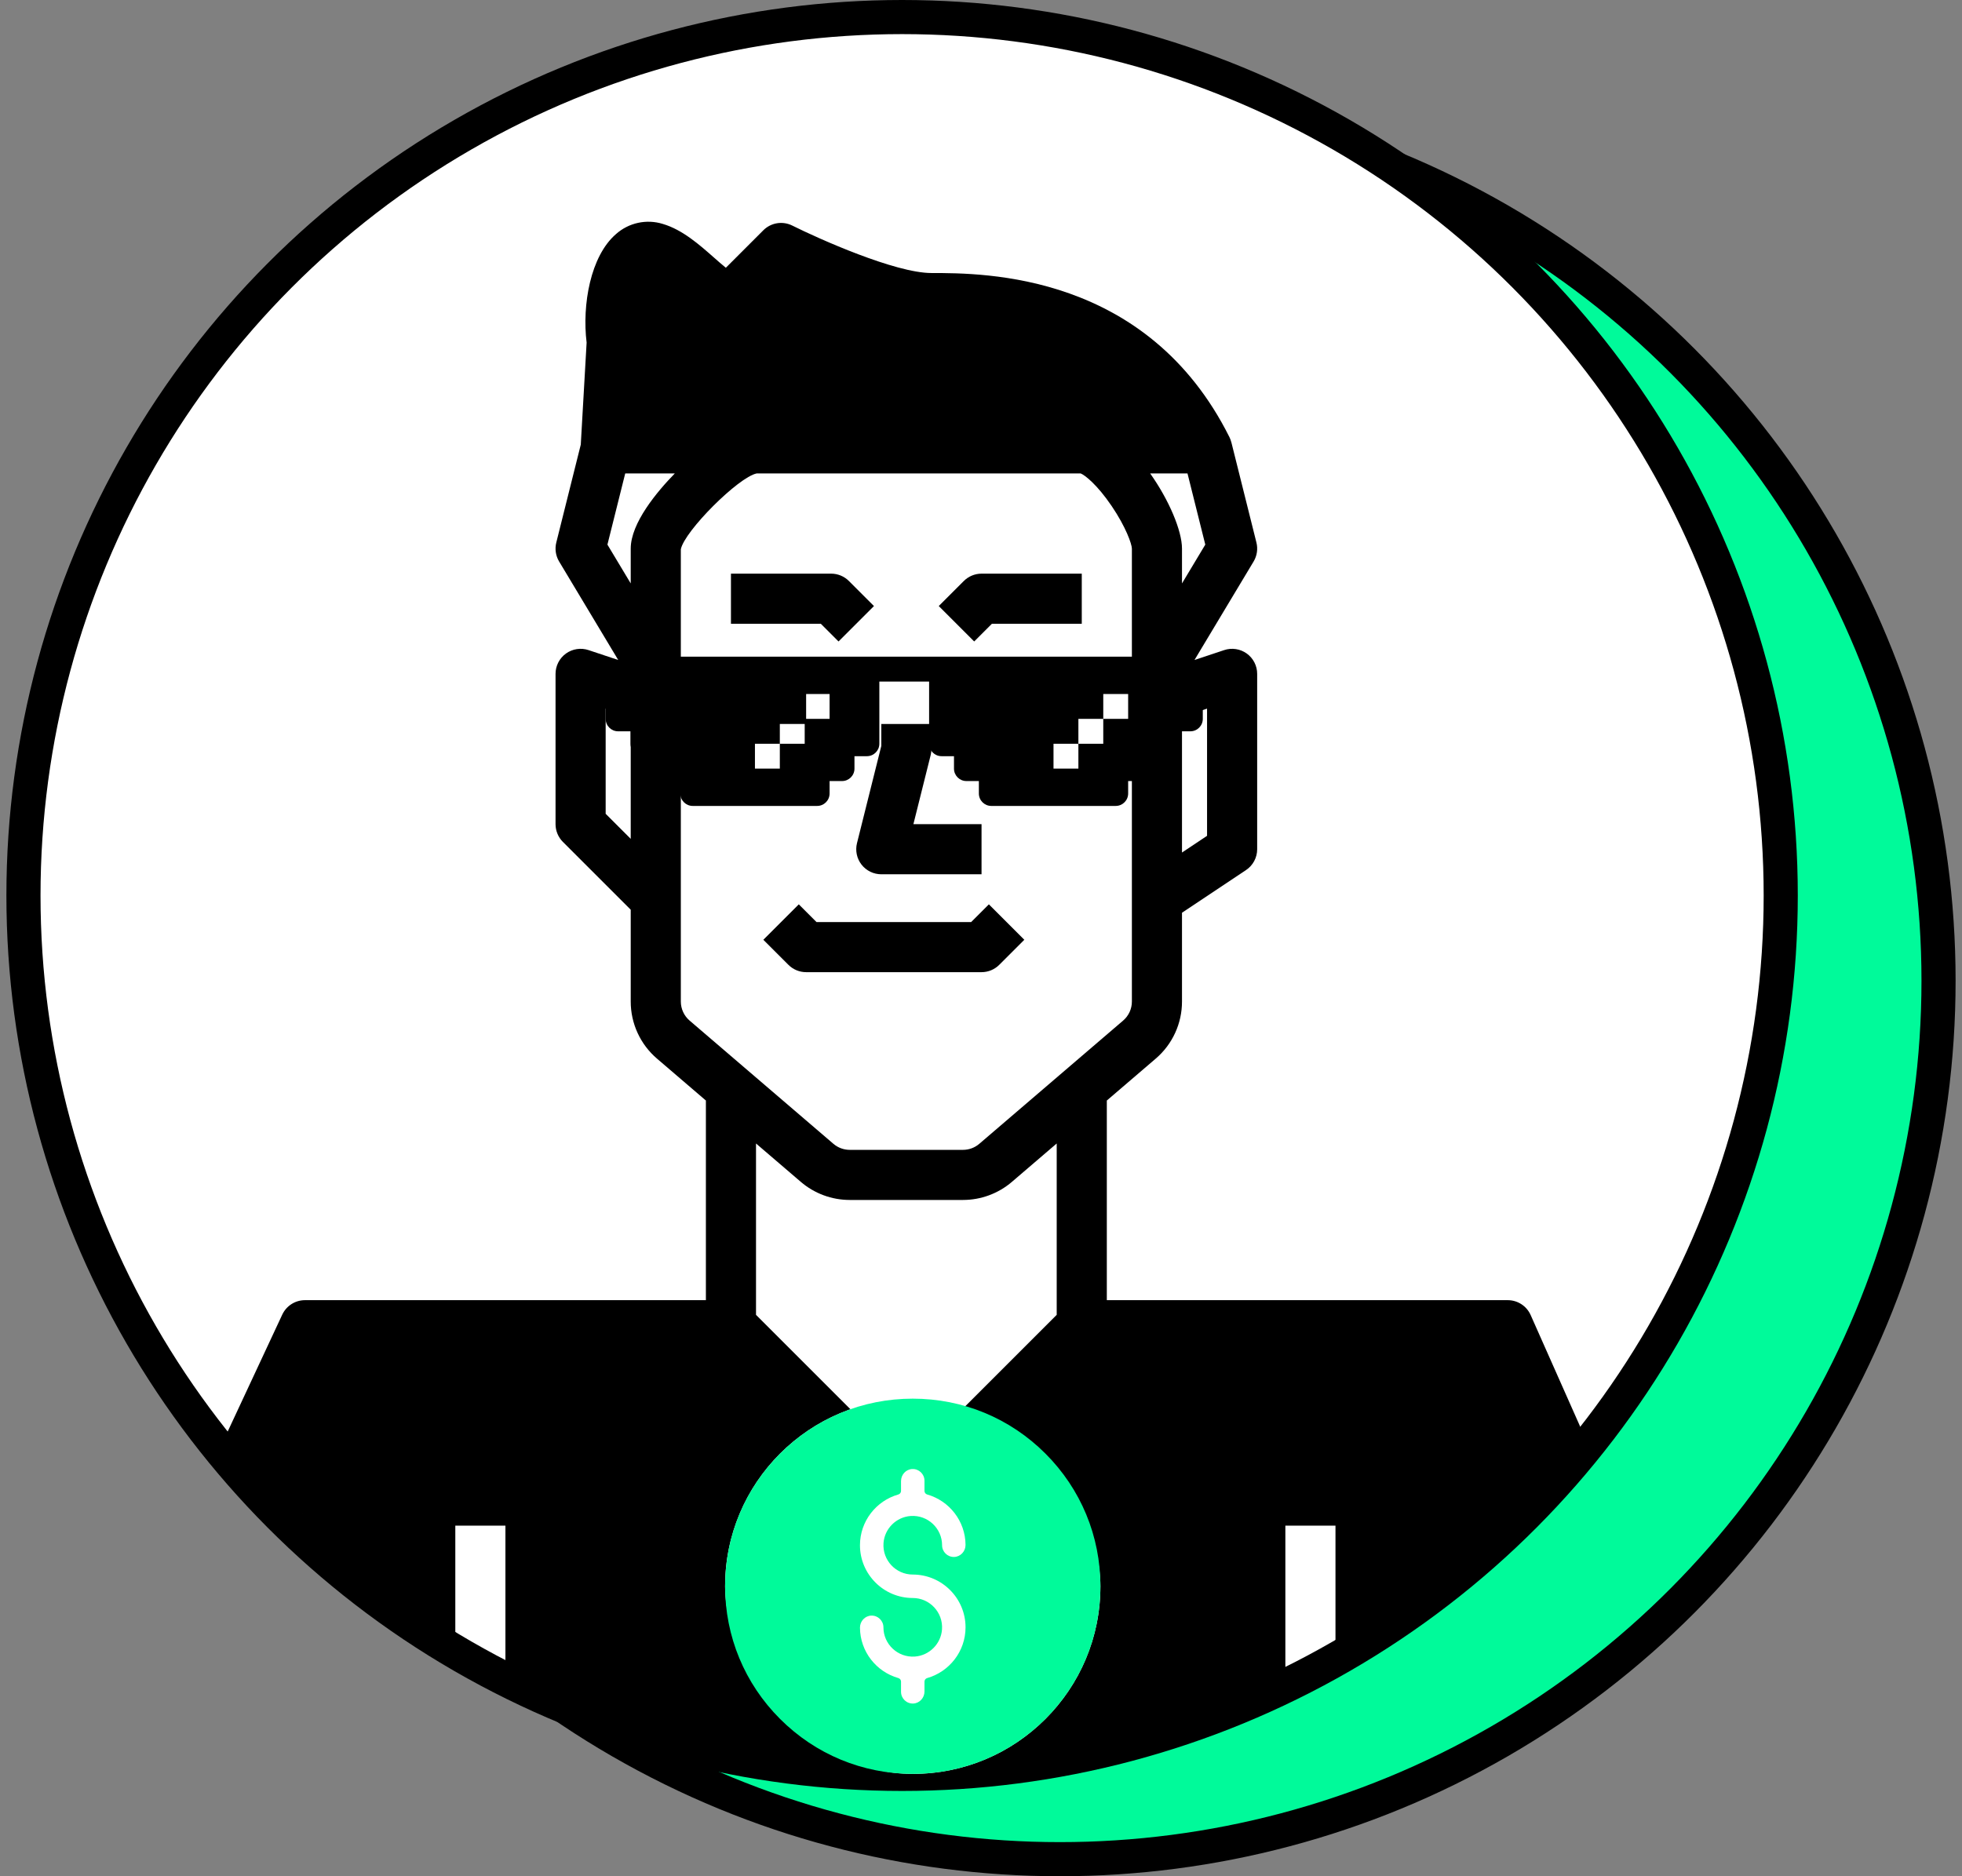 <svg width="230" height="220" viewBox="0 0 230 220" fill="none" xmlns="http://www.w3.org/2000/svg">
<rect x="0" y="0" width="230" height="220" fill="#808080" stroke="none"/>
<circle cx="124.25" cy="115" r="103" fill="#00FA9A" stroke="black" stroke-width="4"/>
<circle cx="105.75" cy="105" r="103" fill="white" stroke="black" stroke-width="4"/>
<mask id="mask0" mask-type="alpha" maskUnits="userSpaceOnUse" x="2" y="2" width="207" height="206">
<circle cx="105.75" cy="105" r="103" fill="white"/>
</mask>
<g mask="url(#mask0)">
<path d="M98.298 75.217L102.452 71.063L99.515 68.125C99.242 67.852 98.918 67.636 98.562 67.488C98.205 67.341 97.823 67.264 97.438 67.264H85.688V73.139H96.221L98.298 75.217Z" fill="black"/>
<path d="M116.279 73.139H126.813V67.264H115.063C114.677 67.264 114.295 67.34 113.938 67.488C113.582 67.636 113.258 67.852 112.985 68.125L110.048 71.062L114.202 75.216L116.279 73.139Z" fill="black"/>
<path d="M199.998 200.535L179.435 154.198C179.205 153.678 178.828 153.237 178.352 152.927C177.875 152.617 177.319 152.452 176.75 152.452H129.75V129.044L135.485 124.128C136.451 123.302 137.226 122.275 137.757 121.12C138.289 119.965 138.563 118.709 138.562 117.437V107.024L146.067 102.021C146.469 101.753 146.799 101.389 147.027 100.963C147.256 100.536 147.375 100.06 147.375 99.577V79.014C147.375 78.549 147.264 78.09 147.052 77.676C146.84 77.261 146.533 76.903 146.155 76.631C145.777 76.359 145.341 76.181 144.88 76.111C144.42 76.04 143.95 76.081 143.509 76.228L140.027 77.388L146.957 65.839C147.155 65.508 147.287 65.141 147.343 64.759C147.4 64.378 147.381 63.989 147.287 63.614L144.35 51.864H144.345C144.295 51.656 144.222 51.455 144.127 51.262C134.503 32.014 115.449 32.014 109.188 32.014C104.945 32.014 95.975 27.997 92.876 26.449C92.324 26.174 91.7 26.079 91.092 26.177C90.483 26.276 89.921 26.564 89.485 27L85.089 31.396C84.631 31.025 84.118 30.572 83.715 30.217C81.973 28.679 79.996 26.935 77.706 26.259C76.766 25.965 75.765 25.921 74.802 26.129C73.839 26.337 72.947 26.791 72.212 27.447C69.217 30.03 68.224 35.738 68.768 40.171L68.083 52.134L65.213 63.614C65.119 63.989 65.1 64.378 65.157 64.759C65.213 65.141 65.345 65.508 65.543 65.839L72.473 77.388L68.992 76.228C68.55 76.081 68.08 76.04 67.62 76.111C67.159 76.181 66.723 76.359 66.345 76.631C65.967 76.903 65.66 77.261 65.448 77.676C65.236 78.09 65.125 78.549 65.125 79.014V96.639C65.125 97.025 65.201 97.407 65.349 97.763C65.496 98.12 65.713 98.444 65.985 98.716L73.938 106.669V117.437C73.937 118.709 74.212 119.965 74.743 121.12C75.274 122.275 76.049 123.301 77.015 124.128L82.75 129.044V152.452H35.75C35.191 152.452 34.644 152.611 34.172 152.912C33.701 153.212 33.325 153.641 33.088 154.147L12.526 198.21C12.344 198.599 12.25 199.023 12.25 199.452V214.139H53.375V178.889H59.25V214.139H150.68V178.889H156.555V214.139H200.25V201.726C200.25 201.316 200.164 200.91 199.998 200.535ZM141.5 98.005L138.562 99.963V84.069L141.5 83.09V98.005ZM138.562 68.41V64.327C138.562 62.225 137.035 58.625 134.832 55.514H139.207L141.293 63.859L138.562 68.41ZM73.293 55.514H79.105C77.026 57.649 73.938 61.324 73.938 64.327V68.409L71.207 63.859L73.293 55.514ZM71 95.423V83.09L73.938 84.069V98.36L71 95.423ZM79.812 117.438V64.4C80.256 62.256 86.554 55.958 88.698 55.514H126.687C127.184 55.709 128.621 56.831 130.324 59.345C131.983 61.793 132.682 63.797 132.688 64.327V117.437C132.688 117.861 132.596 118.28 132.419 118.665C132.242 119.05 131.984 119.392 131.662 119.668L114.8 134.12C114.268 134.576 113.59 134.827 112.889 134.827H99.611C98.91 134.827 98.231 134.576 97.699 134.12L80.838 119.668C80.516 119.392 80.258 119.05 80.081 118.665C79.904 118.28 79.812 117.861 79.812 117.437V117.438ZM93.876 138.58C95.473 139.949 97.507 140.701 99.611 140.702H112.889C114.993 140.701 117.027 139.949 118.624 138.58L123.875 134.08V154.173L106.25 171.798L88.625 154.173V134.08L93.876 138.58Z" fill="black"/>
<path d="M94.5 79.014H88.625V84.889H94.5V79.014Z" fill="black"/>
<path d="M123.875 79.014H118V84.889H123.875V79.014Z" fill="black"/>
<path d="M92.423 113.131L89.485 110.194L93.64 106.04L95.716 108.117H113.846L115.923 106.04L120.077 110.194L117.14 113.131C116.867 113.404 116.543 113.62 116.187 113.768C115.83 113.916 115.448 113.992 115.063 113.992H94.5C94.114 113.992 93.732 113.916 93.376 113.768C93.019 113.621 92.696 113.404 92.423 113.131Z" fill="black"/>
<path d="M100.997 101.385C101.272 101.736 101.623 102.021 102.024 102.217C102.426 102.413 102.866 102.514 103.313 102.514H115.063V96.639H107.075L109.1 88.539C109.158 88.306 109.188 88.067 109.188 87.827V84.889H103.313V87.465L100.463 98.864C100.354 99.297 100.346 99.749 100.439 100.186C100.531 100.623 100.722 101.033 100.997 101.385Z" fill="black"/>
</g>
<path d="M78.636 77H133.364L141 78.458V84.292C141 85.098 140.348 85.75 139.542 85.75H138.083V87.209C138.084 88.014 137.431 88.667 136.625 88.667H135.167V90.125C135.167 90.931 134.514 91.584 133.708 91.584H132.25V93.042C132.25 93.848 131.598 94.5 130.792 94.5H116.208C115.402 94.5 114.75 93.848 114.75 93.042V91.583H113.292C112.486 91.583 111.833 90.931 111.833 90.125V88.667H110.375C109.569 88.667 108.917 88.014 108.917 87.208V79.917H103.083V87.208C103.083 88.014 102.431 88.667 101.625 88.667H100.167V90.125C100.167 90.931 99.514 91.584 98.708 91.584H97.25V93.042C97.25 93.848 96.598 94.5 95.792 94.5H81.208C80.402 94.5 79.75 93.848 79.75 93.042V91.583H78.292C77.486 91.583 76.833 90.931 76.833 90.125V88.667H75.375C74.569 88.667 73.917 88.014 73.917 87.208V85.75H72.458C71.652 85.75 71 85.098 71 84.292V78.458L78.636 77ZM123.5 90.125H126.417V87.209H129.333V84.292H132.25V81.375H129.333V84.292H126.417V87.208H123.5V90.125ZM88.5 90.125H91.417V87.209H94.333V84.292H97.25V81.375H94.334V84.292H91.417V87.208H88.5V90.125Z" fill="black"/>
<rect x="85" y="164" width="44" height="44" rx="22" fill="white"/>
<path d="M122.556 170.444C118.401 166.288 112.876 164 107 164C101.124 164 95.599 166.288 91.444 170.444C87.288 174.599 85 180.124 85 186C85 191.876 87.288 197.401 91.444 201.556C95.599 205.712 101.124 208 107 208C112.876 208 118.401 205.712 122.556 201.556C126.712 197.401 129 191.876 129 186C129 180.124 126.712 174.599 122.556 170.444ZM107 184.625C110.412 184.625 113.188 187.401 113.188 190.812C113.188 193.638 111.283 196.025 108.691 196.763C108.505 196.816 108.375 196.984 108.375 197.177V198.336C108.375 199.077 107.806 199.714 107.066 199.748C106.277 199.786 105.625 199.156 105.625 198.375V197.177C105.625 196.984 105.496 196.816 105.31 196.763C102.729 196.03 100.83 193.66 100.813 190.851C100.808 190.101 101.398 189.46 102.147 189.438C102.925 189.416 103.562 190.04 103.562 190.812C103.562 192.789 105.24 194.382 107.246 194.241C108.939 194.123 110.311 192.751 110.429 191.058C110.569 189.052 108.977 187.375 107 187.375C103.588 187.375 100.812 184.599 100.812 181.188C100.812 178.362 102.717 175.975 105.309 175.237C105.495 175.184 105.625 175.016 105.625 174.823V173.664C105.625 172.923 106.194 172.286 106.934 172.252C107.723 172.214 108.375 172.844 108.375 173.625V174.823C108.375 175.016 108.504 175.184 108.69 175.237C111.271 175.97 113.17 178.34 113.187 181.149C113.192 181.899 112.602 182.54 111.853 182.562C111.075 182.584 110.438 181.96 110.438 181.188C110.438 179.211 108.76 177.618 106.754 177.759C105.061 177.877 103.689 179.249 103.571 180.942C103.431 182.948 105.023 184.625 107 184.625Z" fill="#00FA9A"/>
</svg>
